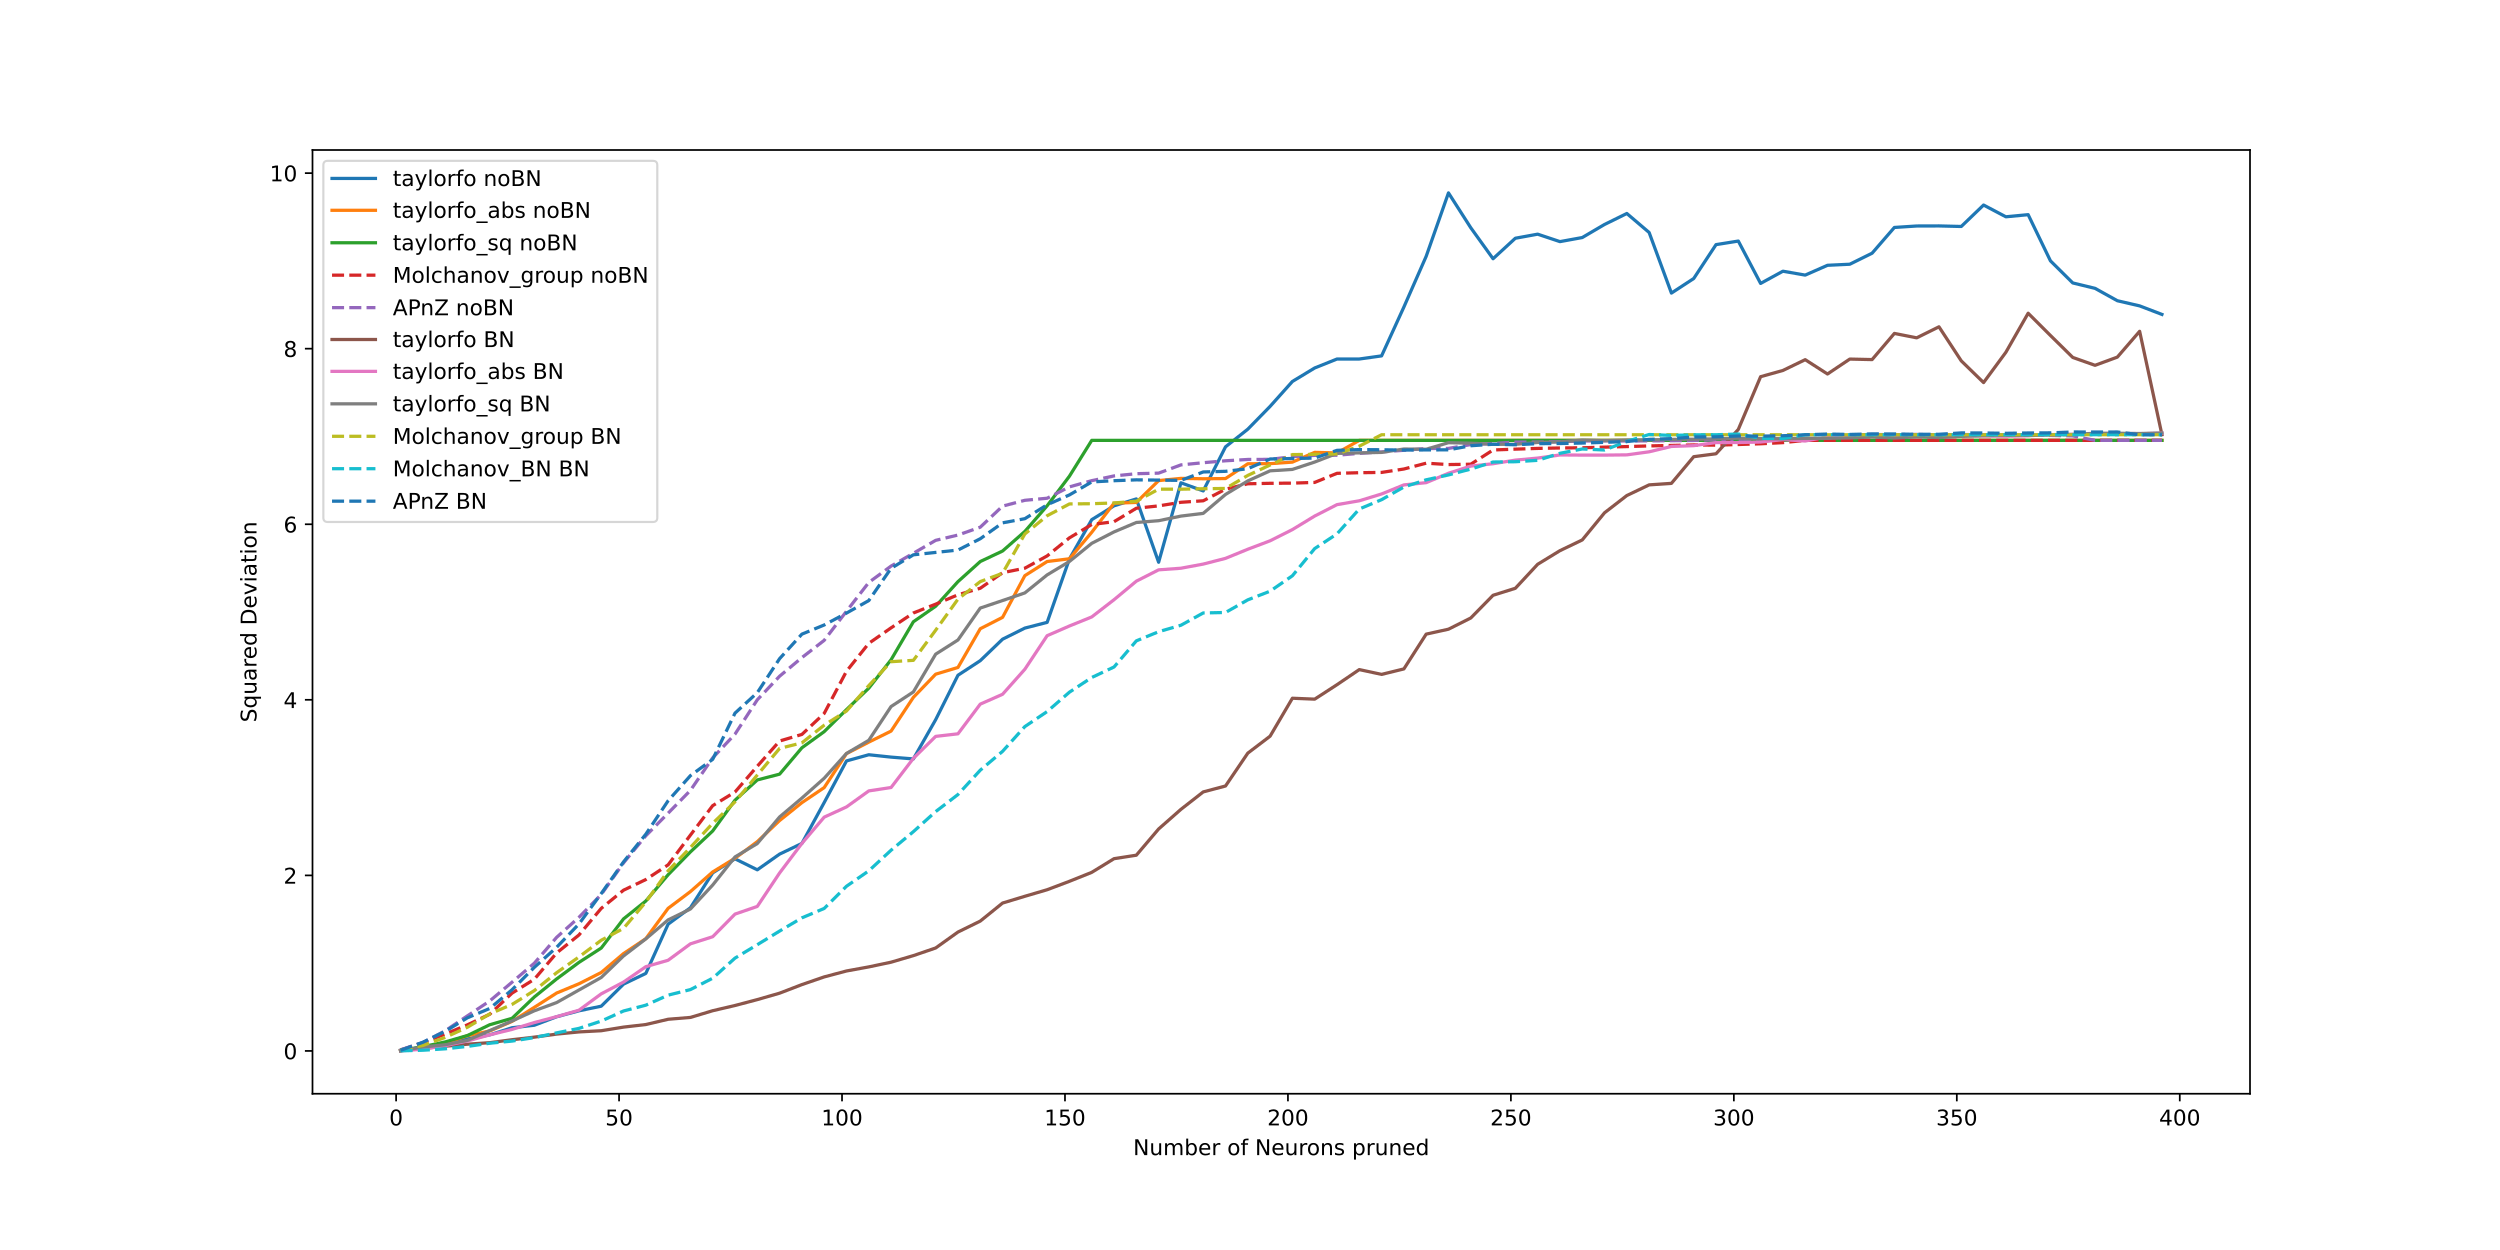 <?xml version="1.0" encoding="utf-8" standalone="no"?>
<!DOCTYPE svg PUBLIC "-//W3C//DTD SVG 1.1//EN"
  "http://www.w3.org/Graphics/SVG/1.1/DTD/svg11.dtd">
<!-- Created with matplotlib (https://matplotlib.org/) -->
<svg height="576pt" version="1.1" viewBox="0 0 1152 576" width="1152pt" xmlns="http://www.w3.org/2000/svg" xmlns:xlink="http://www.w3.org/1999/xlink">
 <defs>
  <style type="text/css">
*{stroke-linecap:butt;stroke-linejoin:round;}
  </style>
 </defs>
 <g id="figure_1">
  <g id="patch_1">
   <path d="M 0 576 
L 1152 576 
L 1152 0 
L 0 0 
z
" style="fill:#ffffff;"/>
  </g>
  <g id="axes_1">
   <g id="patch_2">
    <path d="M 144 504 
L 1036.8 504 
L 1036.8 69.12 
L 144 69.12 
z
" style="fill:#ffffff;"/>
   </g>
   <g id="matplotlib.axis_1">
    <g id="xtick_1">
     <g id="line2d_1">
      <defs>
       <path d="M 0 0 
L 0 3.5 
" id="mcbb7be9958" style="stroke:#000000;stroke-width:0.8;"/>
      </defs>
      <g>
       <use style="stroke:#000000;stroke-width:0.8;" x="182.527" xlink:href="#mcbb7be9958" y="504"/>
      </g>
     </g>
     <g id="text_1">
      <!-- 0 -->
      <defs>
       <path d="M 31.781 66.406 
Q 24.172 66.406 20.328 58.906 
Q 16.5 51.422 16.5 36.375 
Q 16.5 21.391 20.328 13.891 
Q 24.172 6.391 31.781 6.391 
Q 39.453 6.391 43.281 13.891 
Q 47.125 21.391 47.125 36.375 
Q 47.125 51.422 43.281 58.906 
Q 39.453 66.406 31.781 66.406 
z
M 31.781 74.219 
Q 44.047 74.219 50.516 64.516 
Q 56.984 54.828 56.984 36.375 
Q 56.984 17.969 50.516 8.266 
Q 44.047 -1.422 31.781 -1.422 
Q 19.531 -1.422 13.062 8.266 
Q 6.594 17.969 6.594 36.375 
Q 6.594 54.828 13.062 64.516 
Q 19.531 74.219 31.781 74.219 
z
" id="DejaVuSans-48"/>
      </defs>
      <g transform="translate(179.346 518.598)scale(0.1 -0.1)">
       <use xlink:href="#DejaVuSans-48"/>
      </g>
     </g>
    </g>
    <g id="xtick_2">
     <g id="line2d_2">
      <g>
       <use style="stroke:#000000;stroke-width:0.8;" x="285.266" xlink:href="#mcbb7be9958" y="504"/>
      </g>
     </g>
     <g id="text_2">
      <!-- 50 -->
      <defs>
       <path d="M 10.797 72.906 
L 49.516 72.906 
L 49.516 64.594 
L 19.828 64.594 
L 19.828 46.734 
Q 21.969 47.469 24.109 47.828 
Q 26.266 48.188 28.422 48.188 
Q 40.625 48.188 47.75 41.5 
Q 54.891 34.812 54.891 23.391 
Q 54.891 11.625 47.562 5.094 
Q 40.234 -1.422 26.906 -1.422 
Q 22.312 -1.422 17.547 -0.641 
Q 12.797 0.141 7.719 1.703 
L 7.719 11.625 
Q 12.109 9.234 16.797 8.062 
Q 21.484 6.891 26.703 6.891 
Q 35.156 6.891 40.078 11.328 
Q 45.016 15.766 45.016 23.391 
Q 45.016 31 40.078 35.438 
Q 35.156 39.891 26.703 39.891 
Q 22.75 39.891 18.812 39.016 
Q 14.891 38.141 10.797 36.281 
z
" id="DejaVuSans-53"/>
      </defs>
      <g transform="translate(278.903 518.598)scale(0.1 -0.1)">
       <use xlink:href="#DejaVuSans-53"/>
       <use x="63.623" xlink:href="#DejaVuSans-48"/>
      </g>
     </g>
    </g>
    <g id="xtick_3">
     <g id="line2d_3">
      <g>
       <use style="stroke:#000000;stroke-width:0.8;" x="388.005" xlink:href="#mcbb7be9958" y="504"/>
      </g>
     </g>
     <g id="text_3">
      <!-- 100 -->
      <defs>
       <path d="M 12.406 8.297 
L 28.516 8.297 
L 28.516 63.922 
L 10.984 60.406 
L 10.984 69.391 
L 28.422 72.906 
L 38.281 72.906 
L 38.281 8.297 
L 54.391 8.297 
L 54.391 0 
L 12.406 0 
z
" id="DejaVuSans-49"/>
      </defs>
      <g transform="translate(378.461 518.598)scale(0.1 -0.1)">
       <use xlink:href="#DejaVuSans-49"/>
       <use x="63.623" xlink:href="#DejaVuSans-48"/>
       <use x="127.246" xlink:href="#DejaVuSans-48"/>
      </g>
     </g>
    </g>
    <g id="xtick_4">
     <g id="line2d_4">
      <g>
       <use style="stroke:#000000;stroke-width:0.8;" x="490.743" xlink:href="#mcbb7be9958" y="504"/>
      </g>
     </g>
     <g id="text_4">
      <!-- 150 -->
      <g transform="translate(481.2 518.598)scale(0.1 -0.1)">
       <use xlink:href="#DejaVuSans-49"/>
       <use x="63.623" xlink:href="#DejaVuSans-53"/>
       <use x="127.246" xlink:href="#DejaVuSans-48"/>
      </g>
     </g>
    </g>
    <g id="xtick_5">
     <g id="line2d_5">
      <g>
       <use style="stroke:#000000;stroke-width:0.8;" x="593.482" xlink:href="#mcbb7be9958" y="504"/>
      </g>
     </g>
     <g id="text_5">
      <!-- 200 -->
      <defs>
       <path d="M 19.188 8.297 
L 53.609 8.297 
L 53.609 0 
L 7.328 0 
L 7.328 8.297 
Q 12.938 14.109 22.625 23.891 
Q 32.328 33.688 34.812 36.531 
Q 39.547 41.844 41.422 45.531 
Q 43.312 49.219 43.312 52.781 
Q 43.312 58.594 39.234 62.25 
Q 35.156 65.922 28.609 65.922 
Q 23.969 65.922 18.812 64.312 
Q 13.672 62.703 7.812 59.422 
L 7.812 69.391 
Q 13.766 71.781 18.938 73 
Q 24.125 74.219 28.422 74.219 
Q 39.75 74.219 46.484 68.547 
Q 53.219 62.891 53.219 53.422 
Q 53.219 48.922 51.531 44.891 
Q 49.859 40.875 45.406 35.406 
Q 44.188 33.984 37.641 27.219 
Q 31.109 20.453 19.188 8.297 
z
" id="DejaVuSans-50"/>
      </defs>
      <g transform="translate(583.938 518.598)scale(0.1 -0.1)">
       <use xlink:href="#DejaVuSans-50"/>
       <use x="63.623" xlink:href="#DejaVuSans-48"/>
       <use x="127.246" xlink:href="#DejaVuSans-48"/>
      </g>
     </g>
    </g>
    <g id="xtick_6">
     <g id="line2d_6">
      <g>
       <use style="stroke:#000000;stroke-width:0.8;" x="696.221" xlink:href="#mcbb7be9958" y="504"/>
      </g>
     </g>
     <g id="text_6">
      <!-- 250 -->
      <g transform="translate(686.677 518.598)scale(0.1 -0.1)">
       <use xlink:href="#DejaVuSans-50"/>
       <use x="63.623" xlink:href="#DejaVuSans-53"/>
       <use x="127.246" xlink:href="#DejaVuSans-48"/>
      </g>
     </g>
    </g>
    <g id="xtick_7">
     <g id="line2d_7">
      <g>
       <use style="stroke:#000000;stroke-width:0.8;" x="798.96" xlink:href="#mcbb7be9958" y="504"/>
      </g>
     </g>
     <g id="text_7">
      <!-- 300 -->
      <defs>
       <path d="M 40.578 39.312 
Q 47.656 37.797 51.625 33 
Q 55.609 28.219 55.609 21.188 
Q 55.609 10.406 48.188 4.484 
Q 40.766 -1.422 27.094 -1.422 
Q 22.516 -1.422 17.656 -0.516 
Q 12.797 0.391 7.625 2.203 
L 7.625 11.719 
Q 11.719 9.328 16.594 8.109 
Q 21.484 6.891 26.812 6.891 
Q 36.078 6.891 40.938 10.547 
Q 45.797 14.203 45.797 21.188 
Q 45.797 27.641 41.281 31.266 
Q 36.766 34.906 28.719 34.906 
L 20.219 34.906 
L 20.219 43.016 
L 29.109 43.016 
Q 36.375 43.016 40.234 45.922 
Q 44.094 48.828 44.094 54.297 
Q 44.094 59.906 40.109 62.906 
Q 36.141 65.922 28.719 65.922 
Q 24.656 65.922 20.016 65.031 
Q 15.375 64.156 9.812 62.312 
L 9.812 71.094 
Q 15.438 72.656 20.344 73.438 
Q 25.25 74.219 29.594 74.219 
Q 40.828 74.219 47.359 69.109 
Q 53.906 64.016 53.906 55.328 
Q 53.906 49.266 50.438 45.094 
Q 46.969 40.922 40.578 39.312 
z
" id="DejaVuSans-51"/>
      </defs>
      <g transform="translate(789.416 518.598)scale(0.1 -0.1)">
       <use xlink:href="#DejaVuSans-51"/>
       <use x="63.623" xlink:href="#DejaVuSans-48"/>
       <use x="127.246" xlink:href="#DejaVuSans-48"/>
      </g>
     </g>
    </g>
    <g id="xtick_8">
     <g id="line2d_8">
      <g>
       <use style="stroke:#000000;stroke-width:0.8;" x="901.699" xlink:href="#mcbb7be9958" y="504"/>
      </g>
     </g>
     <g id="text_8">
      <!-- 350 -->
      <g transform="translate(892.155 518.598)scale(0.1 -0.1)">
       <use xlink:href="#DejaVuSans-51"/>
       <use x="63.623" xlink:href="#DejaVuSans-53"/>
       <use x="127.246" xlink:href="#DejaVuSans-48"/>
      </g>
     </g>
    </g>
    <g id="xtick_9">
     <g id="line2d_9">
      <g>
       <use style="stroke:#000000;stroke-width:0.8;" x="1004.437" xlink:href="#mcbb7be9958" y="504"/>
      </g>
     </g>
     <g id="text_9">
      <!-- 400 -->
      <defs>
       <path d="M 37.797 64.312 
L 12.891 25.391 
L 37.797 25.391 
z
M 35.203 72.906 
L 47.609 72.906 
L 47.609 25.391 
L 58.016 25.391 
L 58.016 17.188 
L 47.609 17.188 
L 47.609 0 
L 37.797 0 
L 37.797 17.188 
L 4.891 17.188 
L 4.891 26.703 
z
" id="DejaVuSans-52"/>
      </defs>
      <g transform="translate(994.894 518.598)scale(0.1 -0.1)">
       <use xlink:href="#DejaVuSans-52"/>
       <use x="63.623" xlink:href="#DejaVuSans-48"/>
       <use x="127.246" xlink:href="#DejaVuSans-48"/>
      </g>
     </g>
    </g>
    <g id="text_10">
     <!-- Number of Neurons pruned -->
     <defs>
      <path d="M 9.812 72.906 
L 23.094 72.906 
L 55.422 11.922 
L 55.422 72.906 
L 64.984 72.906 
L 64.984 0 
L 51.703 0 
L 19.391 60.984 
L 19.391 0 
L 9.812 0 
z
" id="DejaVuSans-78"/>
      <path d="M 8.5 21.578 
L 8.5 54.688 
L 17.484 54.688 
L 17.484 21.922 
Q 17.484 14.156 20.5 10.266 
Q 23.531 6.391 29.594 6.391 
Q 36.859 6.391 41.078 11.031 
Q 45.312 15.672 45.312 23.688 
L 45.312 54.688 
L 54.297 54.688 
L 54.297 0 
L 45.312 0 
L 45.312 8.406 
Q 42.047 3.422 37.719 1 
Q 33.406 -1.422 27.688 -1.422 
Q 18.266 -1.422 13.375 4.438 
Q 8.5 10.297 8.5 21.578 
z
M 31.109 56 
z
" id="DejaVuSans-117"/>
      <path d="M 52 44.188 
Q 55.375 50.25 60.062 53.125 
Q 64.75 56 71.094 56 
Q 79.641 56 84.281 50.016 
Q 88.922 44.047 88.922 33.016 
L 88.922 0 
L 79.891 0 
L 79.891 32.719 
Q 79.891 40.578 77.094 44.375 
Q 74.312 48.188 68.609 48.188 
Q 61.625 48.188 57.562 43.547 
Q 53.516 38.922 53.516 30.906 
L 53.516 0 
L 44.484 0 
L 44.484 32.719 
Q 44.484 40.625 41.703 44.406 
Q 38.922 48.188 33.109 48.188 
Q 26.219 48.188 22.156 43.531 
Q 18.109 38.875 18.109 30.906 
L 18.109 0 
L 9.078 0 
L 9.078 54.688 
L 18.109 54.688 
L 18.109 46.188 
Q 21.188 51.219 25.484 53.609 
Q 29.781 56 35.688 56 
Q 41.656 56 45.828 52.969 
Q 50 49.953 52 44.188 
z
" id="DejaVuSans-109"/>
      <path d="M 48.688 27.297 
Q 48.688 37.203 44.609 42.844 
Q 40.531 48.484 33.406 48.484 
Q 26.266 48.484 22.188 42.844 
Q 18.109 37.203 18.109 27.297 
Q 18.109 17.391 22.188 11.75 
Q 26.266 6.109 33.406 6.109 
Q 40.531 6.109 44.609 11.75 
Q 48.688 17.391 48.688 27.297 
z
M 18.109 46.391 
Q 20.953 51.266 25.266 53.625 
Q 29.594 56 35.594 56 
Q 45.562 56 51.781 48.094 
Q 58.016 40.188 58.016 27.297 
Q 58.016 14.406 51.781 6.484 
Q 45.562 -1.422 35.594 -1.422 
Q 29.594 -1.422 25.266 0.953 
Q 20.953 3.328 18.109 8.203 
L 18.109 0 
L 9.078 0 
L 9.078 75.984 
L 18.109 75.984 
z
" id="DejaVuSans-98"/>
      <path d="M 56.203 29.594 
L 56.203 25.203 
L 14.891 25.203 
Q 15.484 15.922 20.484 11.062 
Q 25.484 6.203 34.422 6.203 
Q 39.594 6.203 44.453 7.469 
Q 49.312 8.734 54.109 11.281 
L 54.109 2.781 
Q 49.266 0.734 44.188 -0.344 
Q 39.109 -1.422 33.891 -1.422 
Q 20.797 -1.422 13.156 6.188 
Q 5.516 13.812 5.516 26.812 
Q 5.516 40.234 12.766 48.109 
Q 20.016 56 32.328 56 
Q 43.359 56 49.781 48.891 
Q 56.203 41.797 56.203 29.594 
z
M 47.219 32.234 
Q 47.125 39.594 43.094 43.984 
Q 39.062 48.391 32.422 48.391 
Q 24.906 48.391 20.391 44.141 
Q 15.875 39.891 15.188 32.172 
z
" id="DejaVuSans-101"/>
      <path d="M 41.109 46.297 
Q 39.594 47.172 37.812 47.578 
Q 36.031 48 33.891 48 
Q 26.266 48 22.188 43.047 
Q 18.109 38.094 18.109 28.812 
L 18.109 0 
L 9.078 0 
L 9.078 54.688 
L 18.109 54.688 
L 18.109 46.188 
Q 20.953 51.172 25.484 53.578 
Q 30.031 56 36.531 56 
Q 37.453 56 38.578 55.875 
Q 39.703 55.766 41.062 55.516 
z
" id="DejaVuSans-114"/>
      <path id="DejaVuSans-32"/>
      <path d="M 30.609 48.391 
Q 23.391 48.391 19.188 42.75 
Q 14.984 37.109 14.984 27.297 
Q 14.984 17.484 19.156 11.844 
Q 23.344 6.203 30.609 6.203 
Q 37.797 6.203 41.984 11.859 
Q 46.188 17.531 46.188 27.297 
Q 46.188 37.016 41.984 42.703 
Q 37.797 48.391 30.609 48.391 
z
M 30.609 56 
Q 42.328 56 49.016 48.375 
Q 55.719 40.766 55.719 27.297 
Q 55.719 13.875 49.016 6.219 
Q 42.328 -1.422 30.609 -1.422 
Q 18.844 -1.422 12.172 6.219 
Q 5.516 13.875 5.516 27.297 
Q 5.516 40.766 12.172 48.375 
Q 18.844 56 30.609 56 
z
" id="DejaVuSans-111"/>
      <path d="M 37.109 75.984 
L 37.109 68.5 
L 28.516 68.5 
Q 23.688 68.5 21.797 66.547 
Q 19.922 64.594 19.922 59.516 
L 19.922 54.688 
L 34.719 54.688 
L 34.719 47.703 
L 19.922 47.703 
L 19.922 0 
L 10.891 0 
L 10.891 47.703 
L 2.297 47.703 
L 2.297 54.688 
L 10.891 54.688 
L 10.891 58.5 
Q 10.891 67.625 15.141 71.797 
Q 19.391 75.984 28.609 75.984 
z
" id="DejaVuSans-102"/>
      <path d="M 54.891 33.016 
L 54.891 0 
L 45.906 0 
L 45.906 32.719 
Q 45.906 40.484 42.875 44.328 
Q 39.844 48.188 33.797 48.188 
Q 26.516 48.188 22.312 43.547 
Q 18.109 38.922 18.109 30.906 
L 18.109 0 
L 9.078 0 
L 9.078 54.688 
L 18.109 54.688 
L 18.109 46.188 
Q 21.344 51.125 25.703 53.562 
Q 30.078 56 35.797 56 
Q 45.219 56 50.047 50.172 
Q 54.891 44.344 54.891 33.016 
z
" id="DejaVuSans-110"/>
      <path d="M 44.281 53.078 
L 44.281 44.578 
Q 40.484 46.531 36.375 47.5 
Q 32.281 48.484 27.875 48.484 
Q 21.188 48.484 17.844 46.438 
Q 14.5 44.391 14.5 40.281 
Q 14.5 37.156 16.891 35.375 
Q 19.281 33.594 26.516 31.984 
L 29.594 31.297 
Q 39.156 29.25 43.188 25.516 
Q 47.219 21.781 47.219 15.094 
Q 47.219 7.469 41.188 3.016 
Q 35.156 -1.422 24.609 -1.422 
Q 20.219 -1.422 15.453 -0.562 
Q 10.688 0.297 5.422 2 
L 5.422 11.281 
Q 10.406 8.688 15.234 7.391 
Q 20.062 6.109 24.812 6.109 
Q 31.156 6.109 34.562 8.281 
Q 37.984 10.453 37.984 14.406 
Q 37.984 18.062 35.516 20.016 
Q 33.062 21.969 24.703 23.781 
L 21.578 24.516 
Q 13.234 26.266 9.516 29.906 
Q 5.812 33.547 5.812 39.891 
Q 5.812 47.609 11.281 51.797 
Q 16.75 56 26.812 56 
Q 31.781 56 36.172 55.266 
Q 40.578 54.547 44.281 53.078 
z
" id="DejaVuSans-115"/>
      <path d="M 18.109 8.203 
L 18.109 -20.797 
L 9.078 -20.797 
L 9.078 54.688 
L 18.109 54.688 
L 18.109 46.391 
Q 20.953 51.266 25.266 53.625 
Q 29.594 56 35.594 56 
Q 45.562 56 51.781 48.094 
Q 58.016 40.188 58.016 27.297 
Q 58.016 14.406 51.781 6.484 
Q 45.562 -1.422 35.594 -1.422 
Q 29.594 -1.422 25.266 0.953 
Q 20.953 3.328 18.109 8.203 
z
M 48.688 27.297 
Q 48.688 37.203 44.609 42.844 
Q 40.531 48.484 33.406 48.484 
Q 26.266 48.484 22.188 42.844 
Q 18.109 37.203 18.109 27.297 
Q 18.109 17.391 22.188 11.75 
Q 26.266 6.109 33.406 6.109 
Q 40.531 6.109 44.609 11.75 
Q 48.688 17.391 48.688 27.297 
z
" id="DejaVuSans-112"/>
      <path d="M 45.406 46.391 
L 45.406 75.984 
L 54.391 75.984 
L 54.391 0 
L 45.406 0 
L 45.406 8.203 
Q 42.578 3.328 38.25 0.953 
Q 33.938 -1.422 27.875 -1.422 
Q 17.969 -1.422 11.734 6.484 
Q 5.516 14.406 5.516 27.297 
Q 5.516 40.188 11.734 48.094 
Q 17.969 56 27.875 56 
Q 33.938 56 38.25 53.625 
Q 42.578 51.266 45.406 46.391 
z
M 14.797 27.297 
Q 14.797 17.391 18.875 11.75 
Q 22.953 6.109 30.078 6.109 
Q 37.203 6.109 41.297 11.75 
Q 45.406 17.391 45.406 27.297 
Q 45.406 37.203 41.297 42.844 
Q 37.203 48.484 30.078 48.484 
Q 22.953 48.484 18.875 42.844 
Q 14.797 37.203 14.797 27.297 
z
" id="DejaVuSans-100"/>
     </defs>
     <g transform="translate(522.148 532.277)scale(0.1 -0.1)">
      <use xlink:href="#DejaVuSans-78"/>
      <use x="74.805" xlink:href="#DejaVuSans-117"/>
      <use x="138.184" xlink:href="#DejaVuSans-109"/>
      <use x="235.596" xlink:href="#DejaVuSans-98"/>
      <use x="299.072" xlink:href="#DejaVuSans-101"/>
      <use x="360.596" xlink:href="#DejaVuSans-114"/>
      <use x="401.709" xlink:href="#DejaVuSans-32"/>
      <use x="433.496" xlink:href="#DejaVuSans-111"/>
      <use x="494.678" xlink:href="#DejaVuSans-102"/>
      <use x="529.883" xlink:href="#DejaVuSans-32"/>
      <use x="561.67" xlink:href="#DejaVuSans-78"/>
      <use x="636.475" xlink:href="#DejaVuSans-101"/>
      <use x="697.998" xlink:href="#DejaVuSans-117"/>
      <use x="761.377" xlink:href="#DejaVuSans-114"/>
      <use x="800.24" xlink:href="#DejaVuSans-111"/>
      <use x="861.422" xlink:href="#DejaVuSans-110"/>
      <use x="924.801" xlink:href="#DejaVuSans-115"/>
      <use x="976.9" xlink:href="#DejaVuSans-32"/>
      <use x="1008.688" xlink:href="#DejaVuSans-112"/>
      <use x="1072.164" xlink:href="#DejaVuSans-114"/>
      <use x="1113.277" xlink:href="#DejaVuSans-117"/>
      <use x="1176.656" xlink:href="#DejaVuSans-110"/>
      <use x="1240.035" xlink:href="#DejaVuSans-101"/>
      <use x="1301.559" xlink:href="#DejaVuSans-100"/>
     </g>
    </g>
   </g>
   <g id="matplotlib.axis_2">
    <g id="ytick_1">
     <g id="line2d_10">
      <defs>
       <path d="M 0 0 
L -3.5 0 
" id="md5feef01e4" style="stroke:#000000;stroke-width:0.8;"/>
      </defs>
      <g>
       <use style="stroke:#000000;stroke-width:0.8;" x="144" xlink:href="#md5feef01e4" y="484.283"/>
      </g>
     </g>
     <g id="text_11">
      <!-- 0 -->
      <g transform="translate(130.637 488.082)scale(0.1 -0.1)">
       <use xlink:href="#DejaVuSans-48"/>
      </g>
     </g>
    </g>
    <g id="ytick_2">
     <g id="line2d_11">
      <g>
       <use style="stroke:#000000;stroke-width:0.8;" x="144" xlink:href="#md5feef01e4" y="403.38"/>
      </g>
     </g>
     <g id="text_12">
      <!-- 2 -->
      <g transform="translate(130.637 407.18)scale(0.1 -0.1)">
       <use xlink:href="#DejaVuSans-50"/>
      </g>
     </g>
    </g>
    <g id="ytick_3">
     <g id="line2d_12">
      <g>
       <use style="stroke:#000000;stroke-width:0.8;" x="144" xlink:href="#md5feef01e4" y="322.478"/>
      </g>
     </g>
     <g id="text_13">
      <!-- 4 -->
      <g transform="translate(130.637 326.277)scale(0.1 -0.1)">
       <use xlink:href="#DejaVuSans-52"/>
      </g>
     </g>
    </g>
    <g id="ytick_4">
     <g id="line2d_13">
      <g>
       <use style="stroke:#000000;stroke-width:0.8;" x="144" xlink:href="#md5feef01e4" y="241.575"/>
      </g>
     </g>
     <g id="text_14">
      <!-- 6 -->
      <defs>
       <path d="M 33.016 40.375 
Q 26.375 40.375 22.484 35.828 
Q 18.609 31.297 18.609 23.391 
Q 18.609 15.531 22.484 10.953 
Q 26.375 6.391 33.016 6.391 
Q 39.656 6.391 43.531 10.953 
Q 47.406 15.531 47.406 23.391 
Q 47.406 31.297 43.531 35.828 
Q 39.656 40.375 33.016 40.375 
z
M 52.594 71.297 
L 52.594 62.312 
Q 48.875 64.062 45.094 64.984 
Q 41.312 65.922 37.594 65.922 
Q 27.828 65.922 22.672 59.328 
Q 17.531 52.734 16.797 39.406 
Q 19.672 43.656 24.016 45.922 
Q 28.375 48.188 33.594 48.188 
Q 44.578 48.188 50.953 41.516 
Q 57.328 34.859 57.328 23.391 
Q 57.328 12.156 50.688 5.359 
Q 44.047 -1.422 33.016 -1.422 
Q 20.359 -1.422 13.672 8.266 
Q 6.984 17.969 6.984 36.375 
Q 6.984 53.656 15.188 63.938 
Q 23.391 74.219 37.203 74.219 
Q 40.922 74.219 44.703 73.484 
Q 48.484 72.75 52.594 71.297 
z
" id="DejaVuSans-54"/>
      </defs>
      <g transform="translate(130.637 245.375)scale(0.1 -0.1)">
       <use xlink:href="#DejaVuSans-54"/>
      </g>
     </g>
    </g>
    <g id="ytick_5">
     <g id="line2d_14">
      <g>
       <use style="stroke:#000000;stroke-width:0.8;" x="144" xlink:href="#md5feef01e4" y="160.673"/>
      </g>
     </g>
     <g id="text_15">
      <!-- 8 -->
      <defs>
       <path d="M 31.781 34.625 
Q 24.75 34.625 20.719 30.859 
Q 16.703 27.094 16.703 20.516 
Q 16.703 13.922 20.719 10.156 
Q 24.75 6.391 31.781 6.391 
Q 38.812 6.391 42.859 10.172 
Q 46.922 13.969 46.922 20.516 
Q 46.922 27.094 42.891 30.859 
Q 38.875 34.625 31.781 34.625 
z
M 21.922 38.812 
Q 15.578 40.375 12.031 44.719 
Q 8.5 49.078 8.5 55.328 
Q 8.5 64.062 14.719 69.141 
Q 20.953 74.219 31.781 74.219 
Q 42.672 74.219 48.875 69.141 
Q 55.078 64.062 55.078 55.328 
Q 55.078 49.078 51.531 44.719 
Q 48 40.375 41.703 38.812 
Q 48.828 37.156 52.797 32.312 
Q 56.781 27.484 56.781 20.516 
Q 56.781 9.906 50.312 4.234 
Q 43.844 -1.422 31.781 -1.422 
Q 19.734 -1.422 13.25 4.234 
Q 6.781 9.906 6.781 20.516 
Q 6.781 27.484 10.781 32.312 
Q 14.797 37.156 21.922 38.812 
z
M 18.312 54.391 
Q 18.312 48.734 21.844 45.562 
Q 25.391 42.391 31.781 42.391 
Q 38.141 42.391 41.719 45.562 
Q 45.312 48.734 45.312 54.391 
Q 45.312 60.062 41.719 63.234 
Q 38.141 66.406 31.781 66.406 
Q 25.391 66.406 21.844 63.234 
Q 18.312 60.062 18.312 54.391 
z
" id="DejaVuSans-56"/>
      </defs>
      <g transform="translate(130.637 164.472)scale(0.1 -0.1)">
       <use xlink:href="#DejaVuSans-56"/>
      </g>
     </g>
    </g>
    <g id="ytick_6">
     <g id="line2d_15">
      <g>
       <use style="stroke:#000000;stroke-width:0.8;" x="144" xlink:href="#md5feef01e4" y="79.77"/>
      </g>
     </g>
     <g id="text_16">
      <!-- 10 -->
      <g transform="translate(124.275 83.569)scale(0.1 -0.1)">
       <use xlink:href="#DejaVuSans-49"/>
       <use x="63.623" xlink:href="#DejaVuSans-48"/>
      </g>
     </g>
    </g>
    <g id="text_17">
     <!-- Squared Deviation -->
     <defs>
      <path d="M 53.516 70.516 
L 53.516 60.891 
Q 47.906 63.578 42.922 64.891 
Q 37.938 66.219 33.297 66.219 
Q 25.25 66.219 20.875 63.094 
Q 16.5 59.969 16.5 54.203 
Q 16.5 49.359 19.406 46.891 
Q 22.312 44.438 30.422 42.922 
L 36.375 41.703 
Q 47.406 39.594 52.656 34.297 
Q 57.906 29 57.906 20.125 
Q 57.906 9.516 50.797 4.047 
Q 43.703 -1.422 29.984 -1.422 
Q 24.812 -1.422 18.969 -0.25 
Q 13.141 0.922 6.891 3.219 
L 6.891 13.375 
Q 12.891 10.016 18.656 8.297 
Q 24.422 6.594 29.984 6.594 
Q 38.422 6.594 43.016 9.906 
Q 47.609 13.234 47.609 19.391 
Q 47.609 24.75 44.312 27.781 
Q 41.016 30.812 33.5 32.328 
L 27.484 33.5 
Q 16.453 35.688 11.516 40.375 
Q 6.594 45.062 6.594 53.422 
Q 6.594 63.094 13.406 68.656 
Q 20.219 74.219 32.172 74.219 
Q 37.312 74.219 42.625 73.281 
Q 47.953 72.359 53.516 70.516 
z
" id="DejaVuSans-83"/>
      <path d="M 14.797 27.297 
Q 14.797 17.391 18.875 11.75 
Q 22.953 6.109 30.078 6.109 
Q 37.203 6.109 41.297 11.75 
Q 45.406 17.391 45.406 27.297 
Q 45.406 37.203 41.297 42.844 
Q 37.203 48.484 30.078 48.484 
Q 22.953 48.484 18.875 42.844 
Q 14.797 37.203 14.797 27.297 
z
M 45.406 8.203 
Q 42.578 3.328 38.25 0.953 
Q 33.938 -1.422 27.875 -1.422 
Q 17.969 -1.422 11.734 6.484 
Q 5.516 14.406 5.516 27.297 
Q 5.516 40.188 11.734 48.094 
Q 17.969 56 27.875 56 
Q 33.938 56 38.25 53.625 
Q 42.578 51.266 45.406 46.391 
L 45.406 54.688 
L 54.391 54.688 
L 54.391 -20.797 
L 45.406 -20.797 
z
" id="DejaVuSans-113"/>
      <path d="M 34.281 27.484 
Q 23.391 27.484 19.188 25 
Q 14.984 22.516 14.984 16.5 
Q 14.984 11.719 18.141 8.906 
Q 21.297 6.109 26.703 6.109 
Q 34.188 6.109 38.703 11.406 
Q 43.219 16.703 43.219 25.484 
L 43.219 27.484 
z
M 52.203 31.203 
L 52.203 0 
L 43.219 0 
L 43.219 8.297 
Q 40.141 3.328 35.547 0.953 
Q 30.953 -1.422 24.312 -1.422 
Q 15.922 -1.422 10.953 3.297 
Q 6 8.016 6 15.922 
Q 6 25.141 12.172 29.828 
Q 18.359 34.516 30.609 34.516 
L 43.219 34.516 
L 43.219 35.406 
Q 43.219 41.609 39.141 45 
Q 35.062 48.391 27.688 48.391 
Q 23 48.391 18.547 47.266 
Q 14.109 46.141 10.016 43.891 
L 10.016 52.203 
Q 14.938 54.109 19.578 55.047 
Q 24.219 56 28.609 56 
Q 40.484 56 46.344 49.844 
Q 52.203 43.703 52.203 31.203 
z
" id="DejaVuSans-97"/>
      <path d="M 19.672 64.797 
L 19.672 8.109 
L 31.594 8.109 
Q 46.688 8.109 53.688 14.938 
Q 60.688 21.781 60.688 36.531 
Q 60.688 51.172 53.688 57.984 
Q 46.688 64.797 31.594 64.797 
z
M 9.812 72.906 
L 30.078 72.906 
Q 51.266 72.906 61.172 64.094 
Q 71.094 55.281 71.094 36.531 
Q 71.094 17.672 61.125 8.828 
Q 51.172 0 30.078 0 
L 9.812 0 
z
" id="DejaVuSans-68"/>
      <path d="M 2.984 54.688 
L 12.5 54.688 
L 29.594 8.797 
L 46.688 54.688 
L 56.203 54.688 
L 35.688 0 
L 23.484 0 
z
" id="DejaVuSans-118"/>
      <path d="M 9.422 54.688 
L 18.406 54.688 
L 18.406 0 
L 9.422 0 
z
M 9.422 75.984 
L 18.406 75.984 
L 18.406 64.594 
L 9.422 64.594 
z
" id="DejaVuSans-105"/>
      <path d="M 18.312 70.219 
L 18.312 54.688 
L 36.812 54.688 
L 36.812 47.703 
L 18.312 47.703 
L 18.312 18.016 
Q 18.312 11.328 20.141 9.422 
Q 21.969 7.516 27.594 7.516 
L 36.812 7.516 
L 36.812 0 
L 27.594 0 
Q 17.188 0 13.234 3.875 
Q 9.281 7.766 9.281 18.016 
L 9.281 47.703 
L 2.688 47.703 
L 2.688 54.688 
L 9.281 54.688 
L 9.281 70.219 
z
" id="DejaVuSans-116"/>
     </defs>
     <g transform="translate(118.195 332.84)rotate(-90)scale(0.1 -0.1)">
      <use xlink:href="#DejaVuSans-83"/>
      <use x="63.477" xlink:href="#DejaVuSans-113"/>
      <use x="126.953" xlink:href="#DejaVuSans-117"/>
      <use x="190.332" xlink:href="#DejaVuSans-97"/>
      <use x="251.611" xlink:href="#DejaVuSans-114"/>
      <use x="290.475" xlink:href="#DejaVuSans-101"/>
      <use x="351.998" xlink:href="#DejaVuSans-100"/>
      <use x="415.475" xlink:href="#DejaVuSans-32"/>
      <use x="447.262" xlink:href="#DejaVuSans-68"/>
      <use x="524.264" xlink:href="#DejaVuSans-101"/>
      <use x="585.787" xlink:href="#DejaVuSans-118"/>
      <use x="644.967" xlink:href="#DejaVuSans-105"/>
      <use x="672.75" xlink:href="#DejaVuSans-97"/>
      <use x="734.029" xlink:href="#DejaVuSans-116"/>
      <use x="773.238" xlink:href="#DejaVuSans-105"/>
      <use x="801.021" xlink:href="#DejaVuSans-111"/>
      <use x="862.203" xlink:href="#DejaVuSans-110"/>
     </g>
    </g>
   </g>
   <g id="line2d_16">
    <path clip-path="url(#p6a07e1691d)" d="M 184.582 484.001 
L 194.856 482.505 
L 205.13 480.871 
L 215.403 478.729 
L 225.677 476.856 
L 235.951 473.581 
L 246.225 472.429 
L 256.499 468.518 
L 266.773 465.778 
L 277.047 463.652 
L 287.321 453.492 
L 297.594 448.545 
L 307.868 425.859 
L 318.142 418.295 
L 328.416 402.209 
L 338.69 395.753 
L 348.964 400.807 
L 359.238 393.572 
L 369.512 388.655 
L 379.786 369.813 
L 390.059 350.64 
L 400.333 347.787 
L 410.607 348.877 
L 420.881 349.712 
L 431.155 331.623 
L 441.429 311.157 
L 451.703 304.437 
L 461.977 294.543 
L 472.25 289.423 
L 482.524 286.78 
L 492.798 257.544 
L 503.072 239.467 
L 513.346 233.071 
L 523.62 229.907 
L 533.894 259.077 
L 544.168 222.467 
L 554.441 226.216 
L 564.715 205.908 
L 574.989 197.766 
L 585.263 187.261 
L 595.537 175.777 
L 605.811 169.558 
L 616.085 165.436 
L 626.359 165.431 
L 636.632 163.99 
L 646.906 141.493 
L 657.18 118.116 
L 667.454 88.887 
L 677.728 104.943 
L 688.002 119.226 
L 698.276 109.778 
L 708.55 107.907 
L 718.823 111.337 
L 729.097 109.464 
L 739.371 103.431 
L 749.645 98.378 
L 759.919 107.128 
L 770.193 135.052 
L 780.467 128.34 
L 790.741 112.725 
L 801.014 111.079 
L 811.288 130.605 
L 821.562 124.974 
L 831.836 126.766 
L 842.11 122.249 
L 852.384 121.756 
L 862.658 116.678 
L 872.932 104.81 
L 883.206 104.141 
L 893.479 104.107 
L 903.753 104.36 
L 914.027 94.481 
L 924.301 99.896 
L 934.575 98.918 
L 944.849 120.201 
L 955.123 130.377 
L 965.397 132.871 
L 975.67 138.575 
L 985.944 140.953 
L 996.218 144.886 
" style="fill:none;stroke:#1f77b4;stroke-linecap:square;stroke-width:1.5;"/>
   </g>
   <g id="line2d_17">
    <path clip-path="url(#p6a07e1691d)" d="M 184.582 484.164 
L 194.856 482.715 
L 205.13 480.781 
L 215.403 477.253 
L 225.677 475.059 
L 235.951 470.645 
L 246.225 464.172 
L 256.499 457.583 
L 266.773 453.325 
L 277.047 448.126 
L 287.321 439.406 
L 297.594 432.545 
L 307.868 418.56 
L 318.142 410.841 
L 328.416 401.786 
L 338.69 395.482 
L 348.964 387.823 
L 359.238 378.104 
L 369.512 369.863 
L 379.786 362.92 
L 390.059 347.27 
L 400.333 341.969 
L 410.607 336.888 
L 420.881 321.339 
L 431.155 310.663 
L 441.429 307.566 
L 451.703 289.722 
L 461.977 284.477 
L 472.25 265.263 
L 482.524 258.744 
L 492.798 257.487 
L 503.072 245.278 
L 513.346 231.875 
L 523.62 231.522 
L 533.894 221.46 
L 544.168 220.44 
L 554.441 220.611 
L 564.715 220.522 
L 574.989 213.703 
L 585.263 213.646 
L 595.537 212.946 
L 605.811 208.449 
L 616.085 208.712 
L 626.359 202.923 
L 636.632 202.923 
L 646.906 202.923 
L 657.18 202.923 
L 667.454 202.923 
L 677.728 202.923 
L 688.002 202.923 
L 698.276 202.923 
L 708.55 202.923 
L 718.823 202.923 
L 729.097 202.923 
L 739.371 202.923 
L 749.645 202.923 
L 759.919 202.923 
L 770.193 202.923 
L 780.467 202.923 
L 790.741 202.923 
L 801.014 202.923 
L 811.288 202.923 
L 821.562 202.923 
L 831.836 202.923 
L 842.11 202.923 
L 852.384 202.923 
L 862.658 202.923 
L 872.932 202.923 
L 883.206 202.923 
L 893.479 202.923 
L 903.753 202.923 
L 914.027 202.923 
L 924.301 202.923 
L 934.575 202.923 
L 944.849 202.923 
L 955.123 202.923 
L 965.397 202.923 
L 975.67 202.923 
L 985.944 202.923 
L 996.218 202.923 
" style="fill:none;stroke:#ff7f0e;stroke-linecap:square;stroke-width:1.5;"/>
   </g>
   <g id="line2d_18">
    <path clip-path="url(#p6a07e1691d)" d="M 184.582 484.164 
L 194.856 482.309 
L 205.13 480.126 
L 215.403 477.162 
L 225.677 472.192 
L 235.951 469.239 
L 246.225 459.404 
L 256.499 451.09 
L 266.773 443.476 
L 277.047 436.854 
L 287.321 423.424 
L 297.594 415.183 
L 307.868 403.078 
L 318.142 392.563 
L 328.416 382.903 
L 338.69 368.733 
L 348.964 359.391 
L 359.238 356.732 
L 369.512 344.577 
L 379.786 337.137 
L 390.059 326.992 
L 400.333 317.114 
L 410.607 304.006 
L 420.881 286.511 
L 431.155 279.347 
L 441.429 268.015 
L 451.703 258.753 
L 461.977 253.909 
L 472.25 244.887 
L 482.524 233.056 
L 492.798 219.415 
L 503.072 202.923 
L 513.346 202.923 
L 523.62 202.923 
L 533.894 202.923 
L 544.168 202.923 
L 554.441 202.923 
L 564.715 202.923 
L 574.989 202.923 
L 585.263 202.923 
L 595.537 202.923 
L 605.811 202.923 
L 616.085 202.923 
L 626.359 202.923 
L 636.632 202.923 
L 646.906 202.923 
L 657.18 202.923 
L 667.454 202.923 
L 677.728 202.923 
L 688.002 202.923 
L 698.276 202.923 
L 708.55 202.923 
L 718.823 202.923 
L 729.097 202.923 
L 739.371 202.923 
L 749.645 202.923 
L 759.919 202.923 
L 770.193 202.923 
L 780.467 202.923 
L 790.741 202.923 
L 801.014 202.923 
L 811.288 202.923 
L 821.562 202.923 
L 831.836 202.923 
L 842.11 202.923 
L 852.384 202.923 
L 862.658 202.923 
L 872.932 202.923 
L 883.206 202.923 
L 893.479 202.923 
L 903.753 202.923 
L 914.027 202.923 
L 924.301 202.923 
L 934.575 202.923 
L 944.849 202.923 
L 955.123 202.923 
L 965.397 202.923 
L 975.67 202.923 
L 985.944 202.923 
L 996.218 202.923 
" style="fill:none;stroke:#2ca02c;stroke-linecap:square;stroke-width:1.5;"/>
   </g>
   <g id="line2d_19">
    <path clip-path="url(#p6a07e1691d)" d="M 184.582 483.853 
L 194.856 480.503 
L 205.13 476.502 
L 215.403 472.235 
L 225.677 467.359 
L 235.951 457.635 
L 246.225 451.225 
L 256.499 439.117 
L 266.773 430.845 
L 277.047 418.577 
L 287.321 410.196 
L 297.594 405.293 
L 307.868 398.521 
L 318.142 384.815 
L 328.416 371.232 
L 338.69 364.959 
L 348.964 353.075 
L 359.238 341.454 
L 369.512 338.428 
L 379.786 328.744 
L 390.059 309.318 
L 400.333 296.457 
L 410.607 289.314 
L 420.881 282.462 
L 431.155 278.4 
L 441.429 274.07 
L 451.703 271.065 
L 461.977 263.902 
L 472.25 261.823 
L 482.524 256.162 
L 492.798 247.834 
L 503.072 241.689 
L 513.346 240.391 
L 523.62 234.196 
L 533.894 233.113 
L 544.168 231.456 
L 554.441 230.76 
L 564.715 225.417 
L 574.989 222.923 
L 585.263 222.706 
L 595.537 222.623 
L 605.811 222.299 
L 616.085 218.107 
L 626.359 217.823 
L 636.632 217.69 
L 646.906 216.12 
L 657.18 213.438 
L 667.454 214.071 
L 677.728 213.911 
L 688.002 207.35 
L 698.276 206.968 
L 708.55 206.627 
L 718.823 206.429 
L 729.097 206.339 
L 739.371 206.035 
L 749.645 205.785 
L 759.919 205.477 
L 770.193 205.26 
L 780.467 205.019 
L 790.741 205.128 
L 801.014 204.83 
L 811.288 204.495 
L 821.562 203.965 
L 831.836 202.923 
L 842.11 202.923 
L 852.384 202.923 
L 862.658 202.923 
L 872.932 202.923 
L 883.206 202.923 
L 893.479 202.923 
L 903.753 202.923 
L 914.027 202.923 
L 924.301 202.923 
L 934.575 202.923 
L 944.849 202.923 
L 955.123 202.923 
L 965.397 202.923 
L 975.67 202.923 
L 985.944 202.923 
L 996.218 202.923 
" style="fill:none;stroke:#d62728;stroke-dasharray:5.55,2.4;stroke-dashoffset:0;stroke-width:1.5;"/>
   </g>
   <g id="line2d_20">
    <path clip-path="url(#p6a07e1691d)" d="M 184.582 483.733 
L 194.856 480.404 
L 205.13 474.996 
L 215.403 468.093 
L 225.677 461.229 
L 235.951 452.589 
L 246.225 443.837 
L 256.499 431.925 
L 266.773 422.702 
L 277.047 412.188 
L 287.321 397.608 
L 297.594 385.13 
L 307.868 374.703 
L 318.142 364.205 
L 328.416 349.216 
L 338.69 338.287 
L 348.964 322.465 
L 359.238 311.594 
L 369.512 303.02 
L 379.786 295.072 
L 390.059 281.655 
L 400.333 268.395 
L 410.607 260.849 
L 420.881 254.928 
L 431.155 248.992 
L 441.429 246.544 
L 451.703 242.935 
L 461.977 233.217 
L 472.25 230.543 
L 482.524 229.585 
L 492.798 224.35 
L 503.072 221.485 
L 513.346 219.305 
L 523.62 218.279 
L 533.894 218.017 
L 544.168 214.221 
L 554.441 213.218 
L 564.715 212.33 
L 574.989 211.717 
L 585.263 211.676 
L 595.537 210.419 
L 605.811 209.842 
L 616.085 209.771 
L 626.359 208.914 
L 636.632 208.229 
L 646.906 207.494 
L 657.18 206.673 
L 667.454 206.627 
L 677.728 204.859 
L 688.002 204.358 
L 698.276 203.724 
L 708.55 203.715 
L 718.823 203.539 
L 729.097 203.211 
L 739.371 203.143 
L 749.645 203.215 
L 759.919 203.162 
L 770.193 203.082 
L 780.467 202.972 
L 790.741 202.563 
L 801.014 202.417 
L 811.288 202.199 
L 821.562 202.156 
L 831.836 202.031 
L 842.11 201.915 
L 852.384 200.462 
L 862.658 200.2 
L 872.932 200.31 
L 883.206 200.185 
L 893.479 200.32 
L 903.753 200.231 
L 914.027 200.326 
L 924.301 200.313 
L 934.575 200.575 
L 944.849 200.654 
L 955.123 200.853 
L 965.397 202.923 
L 975.67 202.923 
L 985.944 202.923 
L 996.218 202.923 
" style="fill:none;stroke:#9467bd;stroke-dasharray:5.55,2.4;stroke-dashoffset:0;stroke-width:1.5;"/>
   </g>
   <g id="line2d_21">
    <path clip-path="url(#p6a07e1691d)" d="M 184.582 483.997 
L 194.856 483.103 
L 205.13 482.116 
L 215.403 481.159 
L 225.677 480.461 
L 235.951 479.105 
L 246.225 477.913 
L 256.499 476.51 
L 266.773 475.51 
L 277.047 474.961 
L 287.321 473.294 
L 297.594 472.108 
L 307.868 469.677 
L 318.142 468.831 
L 328.416 465.735 
L 338.69 463.333 
L 348.964 460.616 
L 359.238 457.653 
L 369.512 453.703 
L 379.786 450.16 
L 390.059 447.426 
L 400.333 445.546 
L 410.607 443.377 
L 420.881 440.346 
L 431.155 436.825 
L 441.429 429.486 
L 451.703 424.44 
L 461.977 416.127 
L 472.25 413.01 
L 482.524 409.988 
L 492.798 406.104 
L 503.072 401.979 
L 513.346 395.679 
L 523.62 394.077 
L 533.894 381.993 
L 544.168 372.946 
L 554.441 364.915 
L 564.715 362.186 
L 574.989 347.043 
L 585.263 339.226 
L 595.537 321.746 
L 605.811 322.167 
L 616.085 315.507 
L 626.359 308.548 
L 636.632 310.758 
L 646.906 308.239 
L 657.18 292.208 
L 667.454 289.934 
L 677.728 284.773 
L 688.002 274.306 
L 698.276 271.079 
L 708.55 260.025 
L 718.823 253.742 
L 729.097 248.807 
L 739.371 236.282 
L 749.645 228.34 
L 759.919 223.43 
L 770.193 222.725 
L 780.467 210.443 
L 790.741 209.098 
L 801.014 197.877 
L 811.288 173.579 
L 821.562 170.711 
L 831.836 165.738 
L 842.11 172.338 
L 852.384 165.462 
L 862.658 165.698 
L 872.932 153.643 
L 883.206 155.674 
L 893.479 150.596 
L 903.753 166.285 
L 914.027 176.288 
L 924.301 162.331 
L 934.575 144.339 
L 944.849 154.589 
L 955.123 164.704 
L 965.397 168.336 
L 975.67 164.557 
L 985.944 152.665 
L 996.218 200.326 
" style="fill:none;stroke:#8c564b;stroke-linecap:square;stroke-width:1.5;"/>
   </g>
   <g id="line2d_22">
    <path clip-path="url(#p6a07e1691d)" d="M 184.582 484.233 
L 194.856 483.454 
L 205.13 481.832 
L 215.403 479.686 
L 225.677 476.857 
L 235.951 474.345 
L 246.225 471.184 
L 256.499 468.467 
L 266.773 465.508 
L 277.047 457.961 
L 287.321 452.539 
L 297.594 445.444 
L 307.868 442.485 
L 318.142 434.92 
L 328.416 431.64 
L 338.69 421.214 
L 348.964 417.676 
L 359.238 402.26 
L 369.512 388.646 
L 379.786 376.541 
L 390.059 371.831 
L 400.333 364.452 
L 410.607 362.886 
L 420.881 349.449 
L 431.155 339.326 
L 441.429 338.141 
L 451.703 324.461 
L 461.977 319.925 
L 472.25 308.388 
L 482.524 292.921 
L 492.798 288.452 
L 503.072 284.285 
L 513.346 276.343 
L 523.62 267.8 
L 533.894 262.58 
L 544.168 261.838 
L 554.441 259.93 
L 564.715 257.291 
L 574.989 253.087 
L 585.263 249.195 
L 595.537 244.03 
L 605.811 237.787 
L 616.085 232.538 
L 626.359 230.763 
L 636.632 227.62 
L 646.906 223.444 
L 657.18 222.404 
L 667.454 218.069 
L 677.728 214.769 
L 688.002 213.69 
L 698.276 212.022 
L 708.55 211.085 
L 718.823 209.64 
L 729.097 209.71 
L 739.371 209.715 
L 749.645 209.6 
L 759.919 208.189 
L 770.193 205.727 
L 780.467 205.361 
L 790.741 203.933 
L 801.014 203.916 
L 811.288 203.688 
L 821.562 202.567 
L 831.836 203.217 
L 842.11 201.261 
L 852.384 201.478 
L 862.658 200.795 
L 872.932 200.679 
L 883.206 200.686 
L 893.479 200.758 
L 903.753 200.745 
L 914.027 200.852 
L 924.301 201.011 
L 934.575 200.792 
L 944.849 200.258 
L 955.123 200.152 
L 965.397 199.818 
L 975.67 199.792 
L 985.944 199.893 
L 996.218 199.584 
" style="fill:none;stroke:#e377c2;stroke-linecap:square;stroke-width:1.5;"/>
   </g>
   <g id="line2d_23">
    <path clip-path="url(#p6a07e1691d)" d="M 184.582 484.233 
L 194.856 482.472 
L 205.13 481.43 
L 215.403 479.396 
L 225.677 474.863 
L 235.951 470.464 
L 246.225 465.769 
L 256.499 461.98 
L 266.773 456.194 
L 277.047 450.417 
L 287.321 440.501 
L 297.594 432.636 
L 307.868 423.876 
L 318.142 418.865 
L 328.416 407.811 
L 338.69 394.876 
L 348.964 388.698 
L 359.238 376.45 
L 369.512 367.753 
L 379.786 358.618 
L 390.059 347.176 
L 400.333 341.139 
L 410.607 325.572 
L 420.881 318.836 
L 431.155 301.438 
L 441.429 294.9 
L 451.703 280.194 
L 461.977 276.723 
L 472.25 273.214 
L 482.524 264.907 
L 492.798 258.724 
L 503.072 250.367 
L 513.346 245.102 
L 523.62 240.756 
L 533.894 239.937 
L 544.168 237.814 
L 554.441 236.563 
L 564.715 227.841 
L 574.989 221.594 
L 585.263 216.951 
L 595.537 216.3 
L 605.811 212.908 
L 616.085 208.92 
L 626.359 208.68 
L 636.632 208.467 
L 646.906 206.908 
L 657.18 207.02 
L 667.454 203.992 
L 677.728 204.232 
L 688.002 204.712 
L 698.276 204.739 
L 708.55 203.889 
L 718.823 203.61 
L 729.097 202.79 
L 739.371 203.083 
L 749.645 202.775 
L 759.919 202.715 
L 770.193 202.476 
L 780.467 202.383 
L 790.741 202.219 
L 801.014 201.903 
L 811.288 202.116 
L 821.562 202.218 
L 831.836 201.989 
L 842.11 201.988 
L 852.384 201.781 
L 862.658 201.377 
L 872.932 201.837 
L 883.206 201.323 
L 893.479 201.635 
L 903.753 201.081 
L 914.027 200.787 
L 924.301 200.626 
L 934.575 200.66 
L 944.849 200.38 
L 955.123 200.191 
L 965.397 199.642 
L 975.67 199.641 
L 985.944 199.761 
L 996.218 199.523 
" style="fill:none;stroke:#7f7f7f;stroke-linecap:square;stroke-width:1.5;"/>
   </g>
   <g id="line2d_24">
    <path clip-path="url(#p6a07e1691d)" d="M 184.582 483.849 
L 194.856 481.748 
L 205.13 478.05 
L 215.403 473.34 
L 225.677 467.214 
L 235.951 462.832 
L 246.225 456.451 
L 256.499 448.215 
L 266.773 440.954 
L 277.047 433.266 
L 287.321 427.784 
L 297.594 415.632 
L 307.868 401.266 
L 318.142 390.506 
L 328.416 379.359 
L 338.69 369.484 
L 348.964 357.12 
L 359.238 344.878 
L 369.512 342.304 
L 379.786 334.15 
L 390.059 327.638 
L 400.333 315.93 
L 410.607 304.906 
L 420.881 304.283 
L 431.155 290.39 
L 441.429 276.074 
L 451.703 268.001 
L 461.977 264.151 
L 472.25 246.048 
L 482.524 237.655 
L 492.798 232.213 
L 503.072 232.109 
L 513.346 231.763 
L 523.62 230.956 
L 533.894 225.419 
L 544.168 225.416 
L 554.441 225.212 
L 564.715 225.075 
L 574.989 219.072 
L 585.263 214.256 
L 595.537 209.476 
L 605.811 209.356 
L 616.085 209.166 
L 626.359 205.597 
L 636.632 200.326 
L 646.906 200.326 
L 657.18 200.326 
L 667.454 200.326 
L 677.728 200.326 
L 688.002 200.326 
L 698.276 200.326 
L 708.55 200.326 
L 718.823 200.326 
L 729.097 200.326 
L 739.371 200.326 
L 749.645 200.326 
L 759.919 200.326 
L 770.193 200.326 
L 780.467 200.326 
L 790.741 200.326 
L 801.014 200.326 
L 811.288 200.326 
L 821.562 200.326 
L 831.836 200.326 
L 842.11 200.326 
L 852.384 200.326 
L 862.658 200.326 
L 872.932 200.326 
L 883.206 200.326 
L 893.479 200.326 
L 903.753 200.326 
L 914.027 200.326 
L 924.301 200.326 
L 934.575 200.326 
L 944.849 200.326 
L 955.123 200.326 
L 965.397 200.326 
L 975.67 200.326 
L 985.944 200.326 
L 996.218 200.326 
" style="fill:none;stroke:#bcbd22;stroke-dasharray:5.55,2.4;stroke-dashoffset:0;stroke-width:1.5;"/>
   </g>
   <g id="line2d_25">
    <path clip-path="url(#p6a07e1691d)" d="M 184.582 484.222 
L 194.856 483.949 
L 205.13 483.299 
L 215.403 482.188 
L 225.677 480.723 
L 235.951 479.733 
L 246.225 478.113 
L 256.499 475.943 
L 266.773 473.882 
L 277.047 470.519 
L 287.321 465.861 
L 297.594 463.184 
L 307.868 458.561 
L 318.142 456.005 
L 328.416 450.757 
L 338.69 441.501 
L 348.964 435.309 
L 359.238 429.036 
L 369.512 422.944 
L 379.786 418.612 
L 390.059 408.385 
L 400.333 401.278 
L 410.607 391.774 
L 420.881 383.227 
L 431.155 373.977 
L 441.429 366.118 
L 451.703 354.903 
L 461.977 346.225 
L 472.25 334.802 
L 482.524 327.877 
L 492.798 318.949 
L 503.072 312.184 
L 513.346 307.345 
L 523.62 295.31 
L 533.894 291.087 
L 544.168 288.116 
L 554.441 282.449 
L 564.715 282.235 
L 574.989 276.406 
L 585.263 272.416 
L 595.537 265.313 
L 605.811 252.777 
L 616.085 246.018 
L 626.359 234.543 
L 636.632 230.252 
L 646.906 224.413 
L 657.18 221.086 
L 667.454 218.853 
L 677.728 216.145 
L 688.002 212.901 
L 698.276 212.761 
L 708.55 212.128 
L 718.823 208.881 
L 729.097 206.888 
L 739.371 207.369 
L 749.645 203.425 
L 759.919 200.22 
L 770.193 200.641 
L 780.467 200.382 
L 790.741 200.343 
L 801.014 199.998 
L 811.288 201.959 
L 821.562 202.058 
L 831.836 200.326 
L 842.11 200.326 
L 852.384 200.326 
L 862.658 200.326 
L 872.932 200.326 
L 883.206 200.326 
L 893.479 200.326 
L 903.753 200.326 
L 914.027 200.326 
L 924.301 200.326 
L 934.575 200.326 
L 944.849 200.326 
L 955.123 200.326 
L 965.397 200.326 
L 975.67 200.326 
L 985.944 200.326 
L 996.218 200.326 
" style="fill:none;stroke:#17becf;stroke-dasharray:5.55,2.4;stroke-dashoffset:0;stroke-width:1.5;"/>
   </g>
   <g id="line2d_26">
    <path clip-path="url(#p6a07e1691d)" d="M 184.582 483.954 
L 194.856 480.273 
L 205.13 475.235 
L 215.403 468.992 
L 225.677 464.7 
L 235.951 456.079 
L 246.225 445.737 
L 256.499 436.505 
L 266.773 425.768 
L 277.047 411.753 
L 287.321 397.155 
L 297.594 384.397 
L 307.868 368.979 
L 318.142 357.412 
L 328.416 349.884 
L 338.69 328.609 
L 348.964 319.179 
L 359.238 303.513 
L 369.512 292.211 
L 379.786 287.992 
L 390.059 282.508 
L 400.333 276.747 
L 410.607 261.867 
L 420.881 255.659 
L 431.155 254.556 
L 441.429 253.46 
L 451.703 248.251 
L 461.977 240.924 
L 472.25 239.012 
L 482.524 232.594 
L 492.798 228.059 
L 503.072 222.071 
L 513.346 221.51 
L 523.62 221.115 
L 533.894 221.238 
L 544.168 221.364 
L 554.441 217.48 
L 564.715 217.186 
L 574.989 215.993 
L 585.263 211.504 
L 595.537 211.279 
L 605.811 211.092 
L 616.085 207.519 
L 626.359 207.167 
L 636.632 207.251 
L 646.906 207.399 
L 657.18 207.321 
L 667.454 207.287 
L 677.728 205.4 
L 688.002 204.714 
L 698.276 204.933 
L 708.55 204.431 
L 718.823 204.374 
L 729.097 204.163 
L 739.371 203.828 
L 749.645 203.458 
L 759.919 202.454 
L 770.193 202.107 
L 780.467 201.367 
L 790.741 201.276 
L 801.014 200.906 
L 811.288 200.975 
L 821.562 200.782 
L 831.836 200.354 
L 842.11 200.009 
L 852.384 200.193 
L 862.658 199.944 
L 872.932 199.968 
L 883.206 200.135 
L 893.479 200.115 
L 903.753 199.487 
L 914.027 199.52 
L 924.301 199.664 
L 934.575 199.518 
L 944.849 199.456 
L 955.123 199.06 
L 965.397 199.074 
L 975.67 199.062 
L 985.944 200.326 
L 996.218 200.326 
" style="fill:none;stroke:#1f77b4;stroke-dasharray:5.55,2.4;stroke-dashoffset:0;stroke-width:1.5;"/>
   </g>
   <g id="patch_3">
    <path d="M 144 504 
L 144 69.12 
" style="fill:none;stroke:#000000;stroke-linecap:square;stroke-linejoin:miter;stroke-width:0.8;"/>
   </g>
   <g id="patch_4">
    <path d="M 1036.8 504 
L 1036.8 69.12 
" style="fill:none;stroke:#000000;stroke-linecap:square;stroke-linejoin:miter;stroke-width:0.8;"/>
   </g>
   <g id="patch_5">
    <path d="M 144 504 
L 1036.8 504 
" style="fill:none;stroke:#000000;stroke-linecap:square;stroke-linejoin:miter;stroke-width:0.8;"/>
   </g>
   <g id="patch_6">
    <path d="M 144 69.12 
L 1036.8 69.12 
" style="fill:none;stroke:#000000;stroke-linecap:square;stroke-linejoin:miter;stroke-width:0.8;"/>
   </g>
   <g id="legend_1">
    <g id="patch_7">
     <path d="M 151 240.526 
L 300.88 240.526 
Q 302.88 240.526 302.88 238.526 
L 302.88 76.12 
Q 302.88 74.12 300.88 74.12 
L 151 74.12 
Q 149 74.12 149 76.12 
L 149 238.526 
Q 149 240.526 151 240.526 
z
" style="fill:#ffffff;opacity:0.8;stroke:#cccccc;stroke-linejoin:miter;"/>
    </g>
    <g id="line2d_27">
     <path d="M 153 82.218 
L 173 82.218 
" style="fill:none;stroke:#1f77b4;stroke-linecap:square;stroke-width:1.5;"/>
    </g>
    <g id="line2d_28"/>
    <g id="text_18">
     <!-- taylorfo noBN -->
     <defs>
      <path d="M 32.172 -5.078 
Q 28.375 -14.844 24.75 -17.812 
Q 21.141 -20.797 15.094 -20.797 
L 7.906 -20.797 
L 7.906 -13.281 
L 13.188 -13.281 
Q 16.891 -13.281 18.938 -11.516 
Q 21 -9.766 23.484 -3.219 
L 25.094 0.875 
L 2.984 54.688 
L 12.5 54.688 
L 29.594 11.922 
L 46.688 54.688 
L 56.203 54.688 
z
" id="DejaVuSans-121"/>
      <path d="M 9.422 75.984 
L 18.406 75.984 
L 18.406 0 
L 9.422 0 
z
" id="DejaVuSans-108"/>
      <path d="M 19.672 34.812 
L 19.672 8.109 
L 35.5 8.109 
Q 43.453 8.109 47.281 11.406 
Q 51.125 14.703 51.125 21.484 
Q 51.125 28.328 47.281 31.562 
Q 43.453 34.812 35.5 34.812 
z
M 19.672 64.797 
L 19.672 42.828 
L 34.281 42.828 
Q 41.5 42.828 45.031 45.531 
Q 48.578 48.25 48.578 53.812 
Q 48.578 59.328 45.031 62.062 
Q 41.5 64.797 34.281 64.797 
z
M 9.812 72.906 
L 35.016 72.906 
Q 46.297 72.906 52.391 68.219 
Q 58.5 63.531 58.5 54.891 
Q 58.5 48.188 55.375 44.234 
Q 52.25 40.281 46.188 39.312 
Q 53.469 37.75 57.5 32.781 
Q 61.531 27.828 61.531 20.406 
Q 61.531 10.641 54.891 5.312 
Q 48.25 0 35.984 0 
L 9.812 0 
z
" id="DejaVuSans-66"/>
     </defs>
     <g transform="translate(181 85.718)scale(0.1 -0.1)">
      <use xlink:href="#DejaVuSans-116"/>
      <use x="39.209" xlink:href="#DejaVuSans-97"/>
      <use x="100.488" xlink:href="#DejaVuSans-121"/>
      <use x="159.668" xlink:href="#DejaVuSans-108"/>
      <use x="187.451" xlink:href="#DejaVuSans-111"/>
      <use x="248.633" xlink:href="#DejaVuSans-114"/>
      <use x="289.746" xlink:href="#DejaVuSans-102"/>
      <use x="324.951" xlink:href="#DejaVuSans-111"/>
      <use x="386.133" xlink:href="#DejaVuSans-32"/>
      <use x="417.92" xlink:href="#DejaVuSans-110"/>
      <use x="481.299" xlink:href="#DejaVuSans-111"/>
      <use x="542.48" xlink:href="#DejaVuSans-66"/>
      <use x="611.084" xlink:href="#DejaVuSans-78"/>
     </g>
    </g>
    <g id="line2d_29">
     <path d="M 153 96.897 
L 173 96.897 
" style="fill:none;stroke:#ff7f0e;stroke-linecap:square;stroke-width:1.5;"/>
    </g>
    <g id="line2d_30"/>
    <g id="text_19">
     <!-- taylorfo_abs noBN -->
     <defs>
      <path d="M 50.984 -16.609 
L 50.984 -23.578 
L -0.984 -23.578 
L -0.984 -16.609 
z
" id="DejaVuSans-95"/>
     </defs>
     <g transform="translate(181 100.397)scale(0.1 -0.1)">
      <use xlink:href="#DejaVuSans-116"/>
      <use x="39.209" xlink:href="#DejaVuSans-97"/>
      <use x="100.488" xlink:href="#DejaVuSans-121"/>
      <use x="159.668" xlink:href="#DejaVuSans-108"/>
      <use x="187.451" xlink:href="#DejaVuSans-111"/>
      <use x="248.633" xlink:href="#DejaVuSans-114"/>
      <use x="289.746" xlink:href="#DejaVuSans-102"/>
      <use x="324.951" xlink:href="#DejaVuSans-111"/>
      <use x="386.133" xlink:href="#DejaVuSans-95"/>
      <use x="436.133" xlink:href="#DejaVuSans-97"/>
      <use x="497.412" xlink:href="#DejaVuSans-98"/>
      <use x="560.889" xlink:href="#DejaVuSans-115"/>
      <use x="612.988" xlink:href="#DejaVuSans-32"/>
      <use x="644.775" xlink:href="#DejaVuSans-110"/>
      <use x="708.154" xlink:href="#DejaVuSans-111"/>
      <use x="769.336" xlink:href="#DejaVuSans-66"/>
      <use x="837.939" xlink:href="#DejaVuSans-78"/>
     </g>
    </g>
    <g id="line2d_31">
     <path d="M 153 111.853 
L 173 111.853 
" style="fill:none;stroke:#2ca02c;stroke-linecap:square;stroke-width:1.5;"/>
    </g>
    <g id="line2d_32"/>
    <g id="text_20">
     <!-- taylorfo_sq noBN -->
     <g transform="translate(181 115.353)scale(0.1 -0.1)">
      <use xlink:href="#DejaVuSans-116"/>
      <use x="39.209" xlink:href="#DejaVuSans-97"/>
      <use x="100.488" xlink:href="#DejaVuSans-121"/>
      <use x="159.668" xlink:href="#DejaVuSans-108"/>
      <use x="187.451" xlink:href="#DejaVuSans-111"/>
      <use x="248.633" xlink:href="#DejaVuSans-114"/>
      <use x="289.746" xlink:href="#DejaVuSans-102"/>
      <use x="324.951" xlink:href="#DejaVuSans-111"/>
      <use x="386.133" xlink:href="#DejaVuSans-95"/>
      <use x="436.133" xlink:href="#DejaVuSans-115"/>
      <use x="488.232" xlink:href="#DejaVuSans-113"/>
      <use x="551.709" xlink:href="#DejaVuSans-32"/>
      <use x="583.496" xlink:href="#DejaVuSans-110"/>
      <use x="646.875" xlink:href="#DejaVuSans-111"/>
      <use x="708.057" xlink:href="#DejaVuSans-66"/>
      <use x="776.66" xlink:href="#DejaVuSans-78"/>
     </g>
    </g>
    <g id="line2d_33">
     <path d="M 153 126.809 
L 173 126.809 
" style="fill:none;stroke:#d62728;stroke-dasharray:5.55,2.4;stroke-dashoffset:0;stroke-width:1.5;"/>
    </g>
    <g id="line2d_34"/>
    <g id="text_21">
     <!-- Molchanov_group noBN -->
     <defs>
      <path d="M 9.812 72.906 
L 24.516 72.906 
L 43.109 23.297 
L 61.812 72.906 
L 76.516 72.906 
L 76.516 0 
L 66.891 0 
L 66.891 64.016 
L 48.094 14.016 
L 38.188 14.016 
L 19.391 64.016 
L 19.391 0 
L 9.812 0 
z
" id="DejaVuSans-77"/>
      <path d="M 48.781 52.594 
L 48.781 44.188 
Q 44.969 46.297 41.141 47.344 
Q 37.312 48.391 33.406 48.391 
Q 24.656 48.391 19.812 42.844 
Q 14.984 37.312 14.984 27.297 
Q 14.984 17.281 19.812 11.734 
Q 24.656 6.203 33.406 6.203 
Q 37.312 6.203 41.141 7.25 
Q 44.969 8.297 48.781 10.406 
L 48.781 2.094 
Q 45.016 0.344 40.984 -0.531 
Q 36.969 -1.422 32.422 -1.422 
Q 20.062 -1.422 12.781 6.344 
Q 5.516 14.109 5.516 27.297 
Q 5.516 40.672 12.859 48.328 
Q 20.219 56 33.016 56 
Q 37.156 56 41.109 55.141 
Q 45.062 54.297 48.781 52.594 
z
" id="DejaVuSans-99"/>
      <path d="M 54.891 33.016 
L 54.891 0 
L 45.906 0 
L 45.906 32.719 
Q 45.906 40.484 42.875 44.328 
Q 39.844 48.188 33.797 48.188 
Q 26.516 48.188 22.312 43.547 
Q 18.109 38.922 18.109 30.906 
L 18.109 0 
L 9.078 0 
L 9.078 75.984 
L 18.109 75.984 
L 18.109 46.188 
Q 21.344 51.125 25.703 53.562 
Q 30.078 56 35.797 56 
Q 45.219 56 50.047 50.172 
Q 54.891 44.344 54.891 33.016 
z
" id="DejaVuSans-104"/>
      <path d="M 45.406 27.984 
Q 45.406 37.75 41.375 43.109 
Q 37.359 48.484 30.078 48.484 
Q 22.859 48.484 18.828 43.109 
Q 14.797 37.75 14.797 27.984 
Q 14.797 18.266 18.828 12.891 
Q 22.859 7.516 30.078 7.516 
Q 37.359 7.516 41.375 12.891 
Q 45.406 18.266 45.406 27.984 
z
M 54.391 6.781 
Q 54.391 -7.172 48.188 -13.984 
Q 42 -20.797 29.203 -20.797 
Q 24.469 -20.797 20.266 -20.094 
Q 16.062 -19.391 12.109 -17.922 
L 12.109 -9.188 
Q 16.062 -11.328 19.922 -12.344 
Q 23.781 -13.375 27.781 -13.375 
Q 36.625 -13.375 41.016 -8.766 
Q 45.406 -4.156 45.406 5.172 
L 45.406 9.625 
Q 42.625 4.781 38.281 2.391 
Q 33.938 0 27.875 0 
Q 17.828 0 11.672 7.656 
Q 5.516 15.328 5.516 27.984 
Q 5.516 40.672 11.672 48.328 
Q 17.828 56 27.875 56 
Q 33.938 56 38.281 53.609 
Q 42.625 51.219 45.406 46.391 
L 45.406 54.688 
L 54.391 54.688 
z
" id="DejaVuSans-103"/>
     </defs>
     <g transform="translate(181 130.309)scale(0.1 -0.1)">
      <use xlink:href="#DejaVuSans-77"/>
      <use x="86.279" xlink:href="#DejaVuSans-111"/>
      <use x="147.461" xlink:href="#DejaVuSans-108"/>
      <use x="175.244" xlink:href="#DejaVuSans-99"/>
      <use x="230.225" xlink:href="#DejaVuSans-104"/>
      <use x="293.604" xlink:href="#DejaVuSans-97"/>
      <use x="354.883" xlink:href="#DejaVuSans-110"/>
      <use x="418.262" xlink:href="#DejaVuSans-111"/>
      <use x="479.443" xlink:href="#DejaVuSans-118"/>
      <use x="538.623" xlink:href="#DejaVuSans-95"/>
      <use x="588.623" xlink:href="#DejaVuSans-103"/>
      <use x="652.1" xlink:href="#DejaVuSans-114"/>
      <use x="690.963" xlink:href="#DejaVuSans-111"/>
      <use x="752.145" xlink:href="#DejaVuSans-117"/>
      <use x="815.523" xlink:href="#DejaVuSans-112"/>
      <use x="879" xlink:href="#DejaVuSans-32"/>
      <use x="910.787" xlink:href="#DejaVuSans-110"/>
      <use x="974.166" xlink:href="#DejaVuSans-111"/>
      <use x="1035.348" xlink:href="#DejaVuSans-66"/>
      <use x="1103.951" xlink:href="#DejaVuSans-78"/>
     </g>
    </g>
    <g id="line2d_35">
     <path d="M 153 141.765 
L 173 141.765 
" style="fill:none;stroke:#9467bd;stroke-dasharray:5.55,2.4;stroke-dashoffset:0;stroke-width:1.5;"/>
    </g>
    <g id="line2d_36"/>
    <g id="text_22">
     <!-- APnZ noBN -->
     <defs>
      <path d="M 34.188 63.188 
L 20.797 26.906 
L 47.609 26.906 
z
M 28.609 72.906 
L 39.797 72.906 
L 67.578 0 
L 57.328 0 
L 50.688 18.703 
L 17.828 18.703 
L 11.188 0 
L 0.781 0 
z
" id="DejaVuSans-65"/>
      <path d="M 19.672 64.797 
L 19.672 37.406 
L 32.078 37.406 
Q 38.969 37.406 42.719 40.969 
Q 46.484 44.531 46.484 51.125 
Q 46.484 57.672 42.719 61.234 
Q 38.969 64.797 32.078 64.797 
z
M 9.812 72.906 
L 32.078 72.906 
Q 44.344 72.906 50.609 67.359 
Q 56.891 61.812 56.891 51.125 
Q 56.891 40.328 50.609 34.812 
Q 44.344 29.297 32.078 29.297 
L 19.672 29.297 
L 19.672 0 
L 9.812 0 
z
" id="DejaVuSans-80"/>
      <path d="M 5.609 72.906 
L 62.891 72.906 
L 62.891 65.375 
L 16.797 8.297 
L 64.016 8.297 
L 64.016 0 
L 4.5 0 
L 4.5 7.516 
L 50.594 64.594 
L 5.609 64.594 
z
" id="DejaVuSans-90"/>
     </defs>
     <g transform="translate(181 145.265)scale(0.1 -0.1)">
      <use xlink:href="#DejaVuSans-65"/>
      <use x="68.408" xlink:href="#DejaVuSans-80"/>
      <use x="126.961" xlink:href="#DejaVuSans-110"/>
      <use x="190.34" xlink:href="#DejaVuSans-90"/>
      <use x="258.846" xlink:href="#DejaVuSans-32"/>
      <use x="290.633" xlink:href="#DejaVuSans-110"/>
      <use x="354.012" xlink:href="#DejaVuSans-111"/>
      <use x="415.193" xlink:href="#DejaVuSans-66"/>
      <use x="483.797" xlink:href="#DejaVuSans-78"/>
     </g>
    </g>
    <g id="line2d_37">
     <path d="M 153 156.443 
L 173 156.443 
" style="fill:none;stroke:#8c564b;stroke-linecap:square;stroke-width:1.5;"/>
    </g>
    <g id="line2d_38"/>
    <g id="text_23">
     <!-- taylorfo BN -->
     <g transform="translate(181 159.943)scale(0.1 -0.1)">
      <use xlink:href="#DejaVuSans-116"/>
      <use x="39.209" xlink:href="#DejaVuSans-97"/>
      <use x="100.488" xlink:href="#DejaVuSans-121"/>
      <use x="159.668" xlink:href="#DejaVuSans-108"/>
      <use x="187.451" xlink:href="#DejaVuSans-111"/>
      <use x="248.633" xlink:href="#DejaVuSans-114"/>
      <use x="289.746" xlink:href="#DejaVuSans-102"/>
      <use x="324.951" xlink:href="#DejaVuSans-111"/>
      <use x="386.133" xlink:href="#DejaVuSans-32"/>
      <use x="417.92" xlink:href="#DejaVuSans-66"/>
      <use x="486.523" xlink:href="#DejaVuSans-78"/>
     </g>
    </g>
    <g id="line2d_39">
     <path d="M 153 171.122 
L 173 171.122 
" style="fill:none;stroke:#e377c2;stroke-linecap:square;stroke-width:1.5;"/>
    </g>
    <g id="line2d_40"/>
    <g id="text_24">
     <!-- taylorfo_abs BN -->
     <g transform="translate(181 174.622)scale(0.1 -0.1)">
      <use xlink:href="#DejaVuSans-116"/>
      <use x="39.209" xlink:href="#DejaVuSans-97"/>
      <use x="100.488" xlink:href="#DejaVuSans-121"/>
      <use x="159.668" xlink:href="#DejaVuSans-108"/>
      <use x="187.451" xlink:href="#DejaVuSans-111"/>
      <use x="248.633" xlink:href="#DejaVuSans-114"/>
      <use x="289.746" xlink:href="#DejaVuSans-102"/>
      <use x="324.951" xlink:href="#DejaVuSans-111"/>
      <use x="386.133" xlink:href="#DejaVuSans-95"/>
      <use x="436.133" xlink:href="#DejaVuSans-97"/>
      <use x="497.412" xlink:href="#DejaVuSans-98"/>
      <use x="560.889" xlink:href="#DejaVuSans-115"/>
      <use x="612.988" xlink:href="#DejaVuSans-32"/>
      <use x="644.775" xlink:href="#DejaVuSans-66"/>
      <use x="713.379" xlink:href="#DejaVuSans-78"/>
     </g>
    </g>
    <g id="line2d_41">
     <path d="M 153 186.078 
L 173 186.078 
" style="fill:none;stroke:#7f7f7f;stroke-linecap:square;stroke-width:1.5;"/>
    </g>
    <g id="line2d_42"/>
    <g id="text_25">
     <!-- taylorfo_sq BN -->
     <g transform="translate(181 189.578)scale(0.1 -0.1)">
      <use xlink:href="#DejaVuSans-116"/>
      <use x="39.209" xlink:href="#DejaVuSans-97"/>
      <use x="100.488" xlink:href="#DejaVuSans-121"/>
      <use x="159.668" xlink:href="#DejaVuSans-108"/>
      <use x="187.451" xlink:href="#DejaVuSans-111"/>
      <use x="248.633" xlink:href="#DejaVuSans-114"/>
      <use x="289.746" xlink:href="#DejaVuSans-102"/>
      <use x="324.951" xlink:href="#DejaVuSans-111"/>
      <use x="386.133" xlink:href="#DejaVuSans-95"/>
      <use x="436.133" xlink:href="#DejaVuSans-115"/>
      <use x="488.232" xlink:href="#DejaVuSans-113"/>
      <use x="551.709" xlink:href="#DejaVuSans-32"/>
      <use x="583.496" xlink:href="#DejaVuSans-66"/>
      <use x="652.1" xlink:href="#DejaVuSans-78"/>
     </g>
    </g>
    <g id="line2d_43">
     <path d="M 153 201.034 
L 173 201.034 
" style="fill:none;stroke:#bcbd22;stroke-dasharray:5.55,2.4;stroke-dashoffset:0;stroke-width:1.5;"/>
    </g>
    <g id="line2d_44"/>
    <g id="text_26">
     <!-- Molchanov_group BN -->
     <g transform="translate(181 204.534)scale(0.1 -0.1)">
      <use xlink:href="#DejaVuSans-77"/>
      <use x="86.279" xlink:href="#DejaVuSans-111"/>
      <use x="147.461" xlink:href="#DejaVuSans-108"/>
      <use x="175.244" xlink:href="#DejaVuSans-99"/>
      <use x="230.225" xlink:href="#DejaVuSans-104"/>
      <use x="293.604" xlink:href="#DejaVuSans-97"/>
      <use x="354.883" xlink:href="#DejaVuSans-110"/>
      <use x="418.262" xlink:href="#DejaVuSans-111"/>
      <use x="479.443" xlink:href="#DejaVuSans-118"/>
      <use x="538.623" xlink:href="#DejaVuSans-95"/>
      <use x="588.623" xlink:href="#DejaVuSans-103"/>
      <use x="652.1" xlink:href="#DejaVuSans-114"/>
      <use x="690.963" xlink:href="#DejaVuSans-111"/>
      <use x="752.145" xlink:href="#DejaVuSans-117"/>
      <use x="815.523" xlink:href="#DejaVuSans-112"/>
      <use x="879" xlink:href="#DejaVuSans-32"/>
      <use x="910.787" xlink:href="#DejaVuSans-66"/>
      <use x="979.391" xlink:href="#DejaVuSans-78"/>
     </g>
    </g>
    <g id="line2d_45">
     <path d="M 153 215.99 
L 173 215.99 
" style="fill:none;stroke:#17becf;stroke-dasharray:5.55,2.4;stroke-dashoffset:0;stroke-width:1.5;"/>
    </g>
    <g id="line2d_46"/>
    <g id="text_27">
     <!-- Molchanov_BN BN -->
     <g transform="translate(181 219.49)scale(0.1 -0.1)">
      <use xlink:href="#DejaVuSans-77"/>
      <use x="86.279" xlink:href="#DejaVuSans-111"/>
      <use x="147.461" xlink:href="#DejaVuSans-108"/>
      <use x="175.244" xlink:href="#DejaVuSans-99"/>
      <use x="230.225" xlink:href="#DejaVuSans-104"/>
      <use x="293.604" xlink:href="#DejaVuSans-97"/>
      <use x="354.883" xlink:href="#DejaVuSans-110"/>
      <use x="418.262" xlink:href="#DejaVuSans-111"/>
      <use x="479.443" xlink:href="#DejaVuSans-118"/>
      <use x="538.623" xlink:href="#DejaVuSans-95"/>
      <use x="588.623" xlink:href="#DejaVuSans-66"/>
      <use x="657.227" xlink:href="#DejaVuSans-78"/>
      <use x="732.031" xlink:href="#DejaVuSans-32"/>
      <use x="763.818" xlink:href="#DejaVuSans-66"/>
      <use x="832.422" xlink:href="#DejaVuSans-78"/>
     </g>
    </g>
    <g id="line2d_47">
     <path d="M 153 230.947 
L 173 230.947 
" style="fill:none;stroke:#1f77b4;stroke-dasharray:5.55,2.4;stroke-dashoffset:0;stroke-width:1.5;"/>
    </g>
    <g id="line2d_48"/>
    <g id="text_28">
     <!-- APnZ BN -->
     <g transform="translate(181 234.447)scale(0.1 -0.1)">
      <use xlink:href="#DejaVuSans-65"/>
      <use x="68.408" xlink:href="#DejaVuSans-80"/>
      <use x="126.961" xlink:href="#DejaVuSans-110"/>
      <use x="190.34" xlink:href="#DejaVuSans-90"/>
      <use x="258.846" xlink:href="#DejaVuSans-32"/>
      <use x="290.633" xlink:href="#DejaVuSans-66"/>
      <use x="359.236" xlink:href="#DejaVuSans-78"/>
     </g>
    </g>
   </g>
  </g>
 </g>
 <defs>
  <clipPath id="p6a07e1691d">
   <rect height="434.88" width="892.8" x="144" y="69.12"/>
  </clipPath>
 </defs>
</svg>
